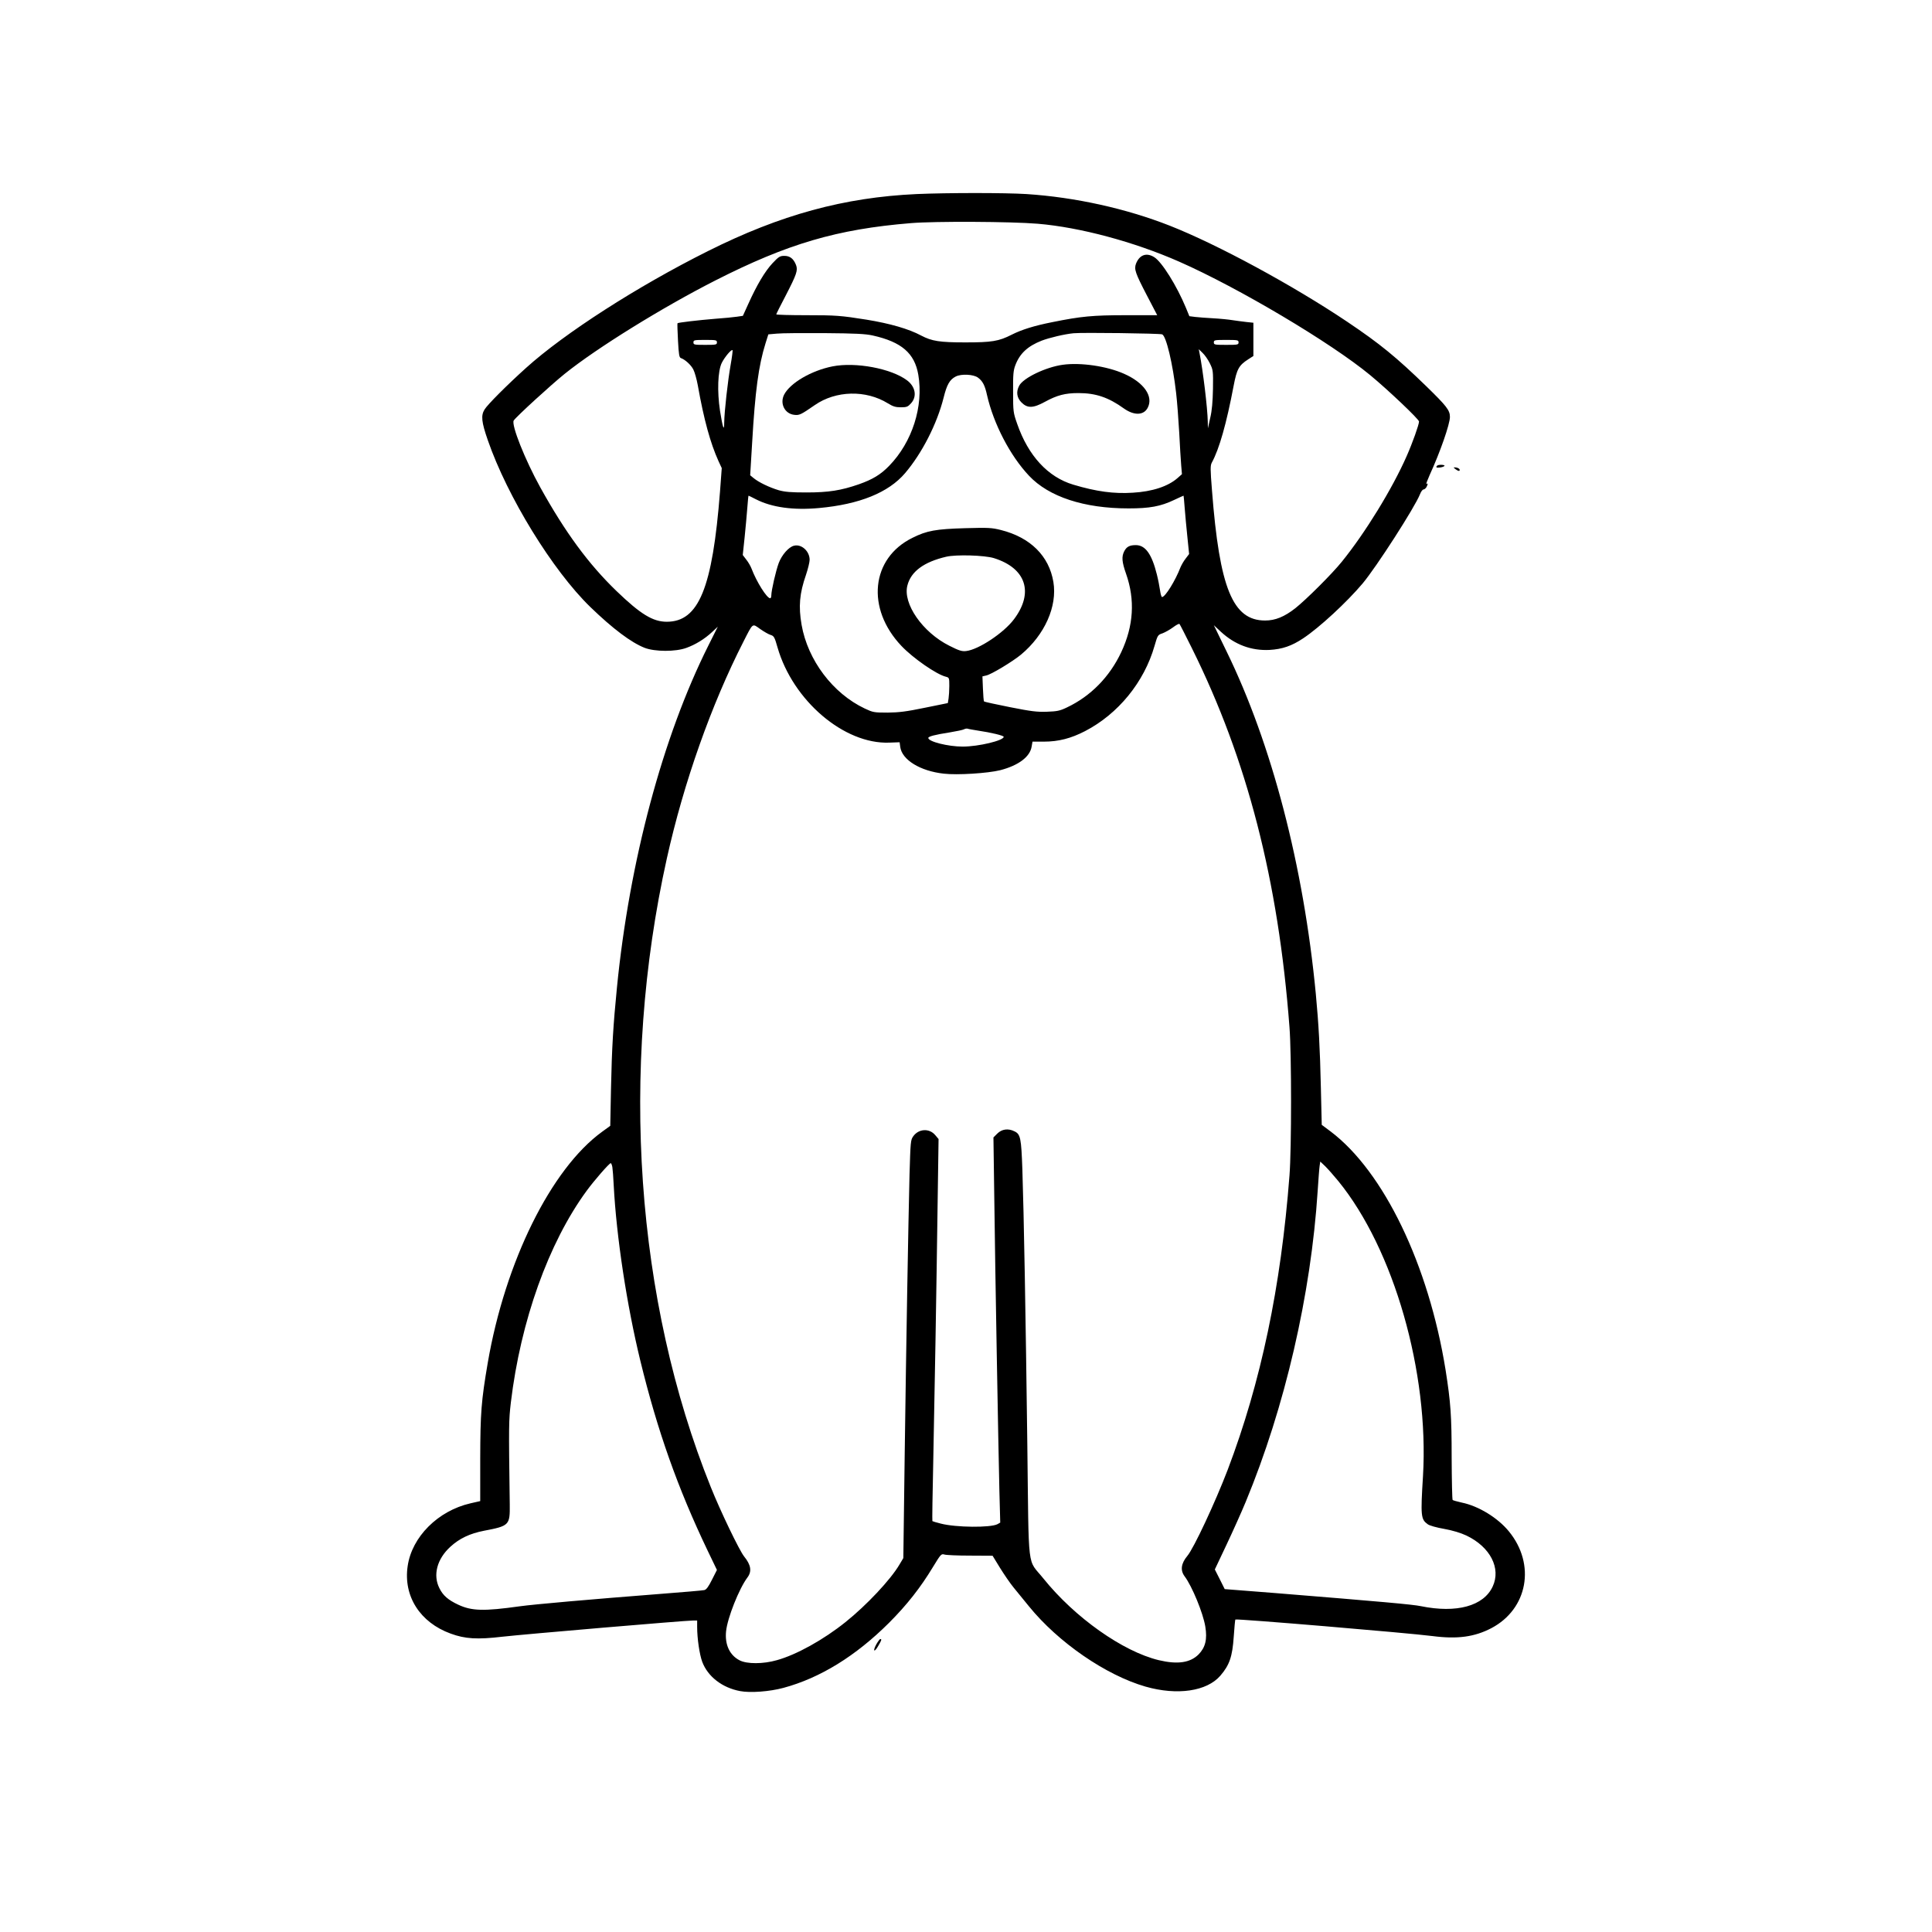 <?xml version="1.0" standalone="no"?>
<!DOCTYPE svg PUBLIC "-//W3C//DTD SVG 20010904//EN"
 "http://www.w3.org/TR/2001/REC-SVG-20010904/DTD/svg10.dtd">
<svg version="1.0" xmlns="http://www.w3.org/2000/svg"
 width="1563pt" height="1563pt" viewBox="0 0 1563 1563"
 preserveAspectRatio="xMidYMid meet">
<g transform="translate(0,1563) scale(0.1,-0.1)"
fill="#000000" stroke="none">
<path d="M7415 14060 c-586 -27 -1100 -167 -1689 -462 -570 -285 -1160 -664
-1472 -946 -152 -137 -311 -296 -334 -335 -30 -48 -25 -100 26 -247 158 -458
524 -1054 830 -1351 182 -176 330 -287 439 -330 83 -32 251 -33 339 0 72 26
146 71 207 128 l46 43 -77 -154 c-369 -737 -638 -1744 -739 -2766 -30 -304
-41 -481 -48 -817 l-6 -301 -66 -48 c-413 -300 -784 -1051 -925 -1869 -53
-310 -60 -407 -61 -775 l0 -344 -79 -18 c-262 -60 -474 -271 -508 -508 -36
-243 100 -456 348 -546 117 -43 215 -49 419 -25 177 20 1479 131 1543 131 l32
0 0 -52 c0 -94 19 -222 41 -282 45 -120 162 -210 306 -237 83 -16 240 -4 351
26 297 80 585 258 853 525 146 146 256 286 358 455 61 100 66 106 90 99 14 -5
108 -9 208 -9 l183 -1 60 -98 c33 -53 82 -125 110 -159 28 -34 84 -102 124
-152 237 -292 623 -558 944 -650 256 -73 496 -38 605 89 74 86 97 154 108 315
5 74 11 136 13 139 9 8 1392 -108 1596 -134 200 -26 339 -7 475 64 295 155
361 516 142 783 -90 110 -245 205 -381 233 -37 8 -71 18 -74 21 -4 4 -7 158
-8 343 0 341 -8 447 -49 708 -137 851 -500 1606 -931 1931 l-71 53 -7 298 c-7
320 -18 518 -41 762 -99 1035 -356 2020 -721 2768 l-104 214 58 -54 c113 -104
245 -153 392 -146 104 6 180 32 273 94 131 87 352 291 481 444 112 134 423
617 464 722 8 21 21 38 28 38 7 0 18 9 24 19 13 25 13 34 0 26 -5 -3 7 29 26
72 85 185 164 412 164 470 0 54 -27 88 -191 248 -242 235 -375 344 -640 522
-438 294 -1049 625 -1435 777 -354 139 -764 230 -1159 256 -175 11 -637 11
-890 0z m980 -240 c343 -29 779 -146 1145 -307 481 -212 1228 -656 1545 -918
142 -117 395 -357 395 -375 0 -25 -53 -174 -100 -280 -116 -264 -336 -622
-525 -855 -79 -98 -287 -305 -375 -375 -89 -70 -163 -100 -245 -100 -262 0
-369 261 -430 1053 -14 174 -14 201 -1 225 60 110 118 314 176 620 26 136 42
166 118 215 l42 27 0 134 0 135 -57 6 c-32 4 -83 10 -113 15 -30 5 -100 12
-155 15 -55 3 -121 8 -146 11 l-47 6 -27 66 c-74 179 -196 375 -258 412 -63
39 -119 18 -147 -54 -16 -44 -5 -76 87 -253 l85 -163 -254 0 c-267 0 -362 -9
-594 -56 -147 -29 -249 -61 -330 -102 -104 -53 -161 -62 -374 -62 -208 0 -271
10 -357 55 -100 54 -253 98 -443 129 -208 33 -248 36 -484 36 -135 0 -246 3
-246 7 0 3 35 74 79 157 86 167 97 199 81 242 -20 51 -49 74 -94 74 -36 0 -46
-6 -96 -59 -61 -65 -127 -176 -195 -327 l-45 -99 -47 -7 c-27 -4 -106 -12
-178 -17 -135 -11 -297 -30 -304 -36 -2 -2 0 -65 4 -140 6 -113 10 -138 24
-142 34 -12 82 -56 100 -92 11 -21 27 -78 36 -127 50 -281 102 -469 168 -615
l26 -56 -14 -189 c-61 -783 -172 -1054 -431 -1054 -112 0 -212 61 -406 248
-226 218 -414 473 -617 839 -124 224 -236 506 -215 541 18 29 303 290 414 379
259 208 785 534 1215 753 586 298 986 416 1585 465 194 16 809 13 1025 -5z
m-1335 -904 c233 -52 339 -143 369 -317 44 -256 -49 -546 -236 -738 -69 -71
-134 -110 -245 -149 -144 -50 -245 -66 -423 -66 -127 0 -174 4 -225 18 -74 22
-162 64 -203 98 l-28 23 16 265 c24 416 52 623 108 802 l23 73 69 6 c39 4 212
5 385 4 252 -2 330 -6 390 -19z m2342 9 c33 -14 86 -238 113 -475 8 -69 19
-213 25 -320 5 -107 13 -227 16 -266 l6 -70 -35 -31 c-77 -68 -205 -110 -362
-119 -153 -10 -295 9 -482 65 -205 61 -364 233 -454 492 -32 91 -33 99 -33
259 -1 139 2 173 18 215 36 95 99 154 213 199 63 24 185 53 258 60 70 7 699
-1 717 -9z m-3602 -65 c0 -19 -7 -20 -95 -20 -88 0 -95 1 -95 20 0 19 7 20 95
20 88 0 95 -1 95 -20z m4220 0 c0 -19 -7 -20 -100 -20 -93 0 -100 1 -100 20 0
19 7 20 100 20 93 0 100 -1 100 -20z m-4109 -181 c-23 -129 -51 -379 -52 -466
0 -79 -12 -46 -34 93 -24 158 -18 322 14 388 24 48 78 112 87 103 3 -2 -4 -56
-15 -118z m3877 11 c26 -53 27 -60 25 -205 -2 -104 -8 -176 -22 -235 l-19 -85
-1 53 c-2 111 -39 416 -67 557 l-6 30 31 -30 c17 -16 44 -54 59 -85z m-1876
-115 c38 -28 56 -63 73 -141 53 -233 187 -491 340 -653 160 -170 444 -264 805
-264 170 0 259 16 368 68 41 19 75 35 77 35 1 0 5 -44 9 -97 4 -54 14 -160 22
-237 l14 -138 -28 -37 c-16 -20 -34 -52 -42 -71 -41 -107 -123 -240 -149 -240
-5 0 -12 24 -16 53 -4 28 -15 87 -26 130 -41 165 -93 237 -170 237 -51 0 -75
-13 -94 -50 -22 -43 -19 -86 15 -182 74 -211 61 -421 -39 -634 -94 -200 -247
-356 -439 -447 -58 -28 -80 -32 -162 -35 -79 -3 -128 3 -299 37 -112 22 -206
43 -210 46 -3 3 -7 50 -9 104 l-4 99 30 7 c41 8 214 113 282 169 192 160 295
391 262 588 -35 210 -186 360 -424 420 -76 19 -101 20 -288 15 -240 -7 -312
-20 -428 -78 -336 -165 -377 -572 -89 -875 94 -99 284 -231 360 -249 26 -7 27
-9 27 -74 0 -36 -3 -82 -6 -102 l-6 -37 -187 -38 c-150 -31 -208 -38 -301 -39
-110 0 -118 2 -184 33 -258 122 -461 391 -511 677 -26 149 -17 254 36 406 16
48 29 102 29 120 0 70 -66 130 -127 114 -42 -10 -98 -74 -123 -140 -23 -62
-60 -222 -60 -262 0 -13 -4 -23 -9 -23 -27 0 -110 132 -151 240 -7 19 -26 52
-42 72 l-29 38 15 142 c8 79 18 187 22 241 4 53 8 97 10 97 1 0 29 -13 61 -30
128 -65 302 -89 509 -70 328 30 562 125 696 282 138 162 259 400 312 611 26
105 49 146 98 171 45 23 144 18 180 -9z m128 -1460 c261 -81 326 -279 163
-495 -82 -110 -287 -246 -387 -257 -34 -4 -57 3 -136 43 -216 108 -378 341
-339 488 29 113 134 190 314 232 81 19 309 12 385 -11z m1603 -730 c447 -900
699 -1877 789 -3065 17 -218 17 -984 0 -1200 -69 -902 -231 -1673 -500 -2381
-101 -264 -274 -634 -326 -696 -51 -61 -59 -117 -22 -166 60 -80 149 -296 167
-406 17 -103 1 -169 -55 -226 -68 -67 -169 -82 -321 -46 -291 70 -680 345
-934 661 -133 166 -117 27 -130 1090 -13 1032 -28 1866 -40 2220 -9 252 -15
284 -63 307 -51 26 -103 19 -140 -18 l-31 -31 7 -501 c7 -577 32 -1968 41
-2354 l7 -261 -23 -13 c-56 -29 -335 -27 -458 5 -36 9 -66 18 -68 20 -2 2 1
219 7 482 11 528 26 1389 36 2129 l7 480 -27 32 c-48 57 -134 52 -178 -10 -21
-29 -22 -44 -30 -311 -10 -409 -26 -1312 -39 -2266 l-11 -835 -31 -52 c-72
-123 -268 -331 -437 -466 -177 -142 -396 -264 -555 -308 -111 -32 -243 -32
-302 -1 -81 42 -120 128 -109 235 11 108 105 344 172 434 38 50 30 102 -26
171 -39 49 -192 367 -270 562 -608 1512 -737 3367 -355 5086 136 612 360 1245
620 1754 79 155 70 147 135 101 30 -21 68 -43 85 -48 26 -8 32 -18 55 -100
124 -431 539 -785 904 -771 l84 3 5 -38 c14 -104 161 -195 352 -216 109 -13
357 3 457 28 147 38 241 108 254 191 l7 40 92 0 c118 0 219 26 333 85 268 139
478 396 562 689 25 87 27 90 64 102 21 8 59 29 85 48 25 19 49 32 53 28 4 -4
49 -92 101 -197z m-1735 -665 c115 -17 212 -41 212 -51 0 -30 -204 -79 -332
-79 -117 0 -278 40 -278 70 0 12 52 26 174 45 55 9 107 20 115 25 9 5 22 7 29
5 7 -3 43 -9 80 -15z m2919 -3645 c450 -552 735 -1548 685 -2388 -20 -323 -17
-348 38 -388 14 -11 71 -27 134 -38 71 -13 133 -32 180 -54 192 -92 281 -264
212 -412 -73 -158 -292 -218 -581 -159 -67 14 -315 36 -1178 106 l-409 32 -40
80 -40 79 95 201 c52 110 122 266 155 346 317 765 528 1677 582 2515 6 94 13
185 16 204 l5 34 41 -39 c22 -22 69 -75 105 -119z m-5873 113 c3 -18 8 -85 11
-148 22 -417 106 -969 215 -1417 139 -570 303 -1032 544 -1536 l76 -158 -40
-79 c-29 -58 -46 -81 -63 -84 -12 -3 -173 -17 -357 -31 -566 -44 -1020 -84
-1135 -100 -292 -41 -389 -38 -498 13 -81 38 -123 74 -152 133 -54 106 -20
237 89 336 73 67 158 107 271 129 205 39 211 45 209 212 -9 654 -8 678 9 827
79 658 304 1289 612 1710 62 85 184 225 196 225 4 0 10 -15 13 -32z"/>
<path d="M6735 12666 c-171 -34 -342 -134 -391 -228 -37 -72 4 -155 81 -164
42 -5 54 1 167 79 170 118 413 124 591 14 42 -26 63 -32 105 -32 48 0 57 4 83
33 49 55 35 134 -33 185 -128 96 -416 150 -603 113z"/>
<path d="M8598 12679 c-138 -19 -321 -107 -353 -170 -26 -49 -19 -97 19 -135
48 -48 94 -47 189 5 99 54 164 71 272 71 140 0 243 -35 368 -125 82 -58 160
-56 192 6 48 92 -30 204 -191 275 -139 62 -352 93 -496 73z"/>
<path d="M11627 11863 c-14 -14 -6 -19 23 -15 17 2 33 8 36 13 6 10 -49 12
-59 2z"/>
<path d="M11774 11835 c24 -18 39 -20 34 -2 -3 6 -15 13 -29 15 -23 2 -23 2
-5 -13z"/>
<path d="M7091 2330 c-32 -57 -20 -74 12 -19 29 49 32 59 19 59 -5 0 -18 -18
-31 -40z"/>
</g>
</svg>
